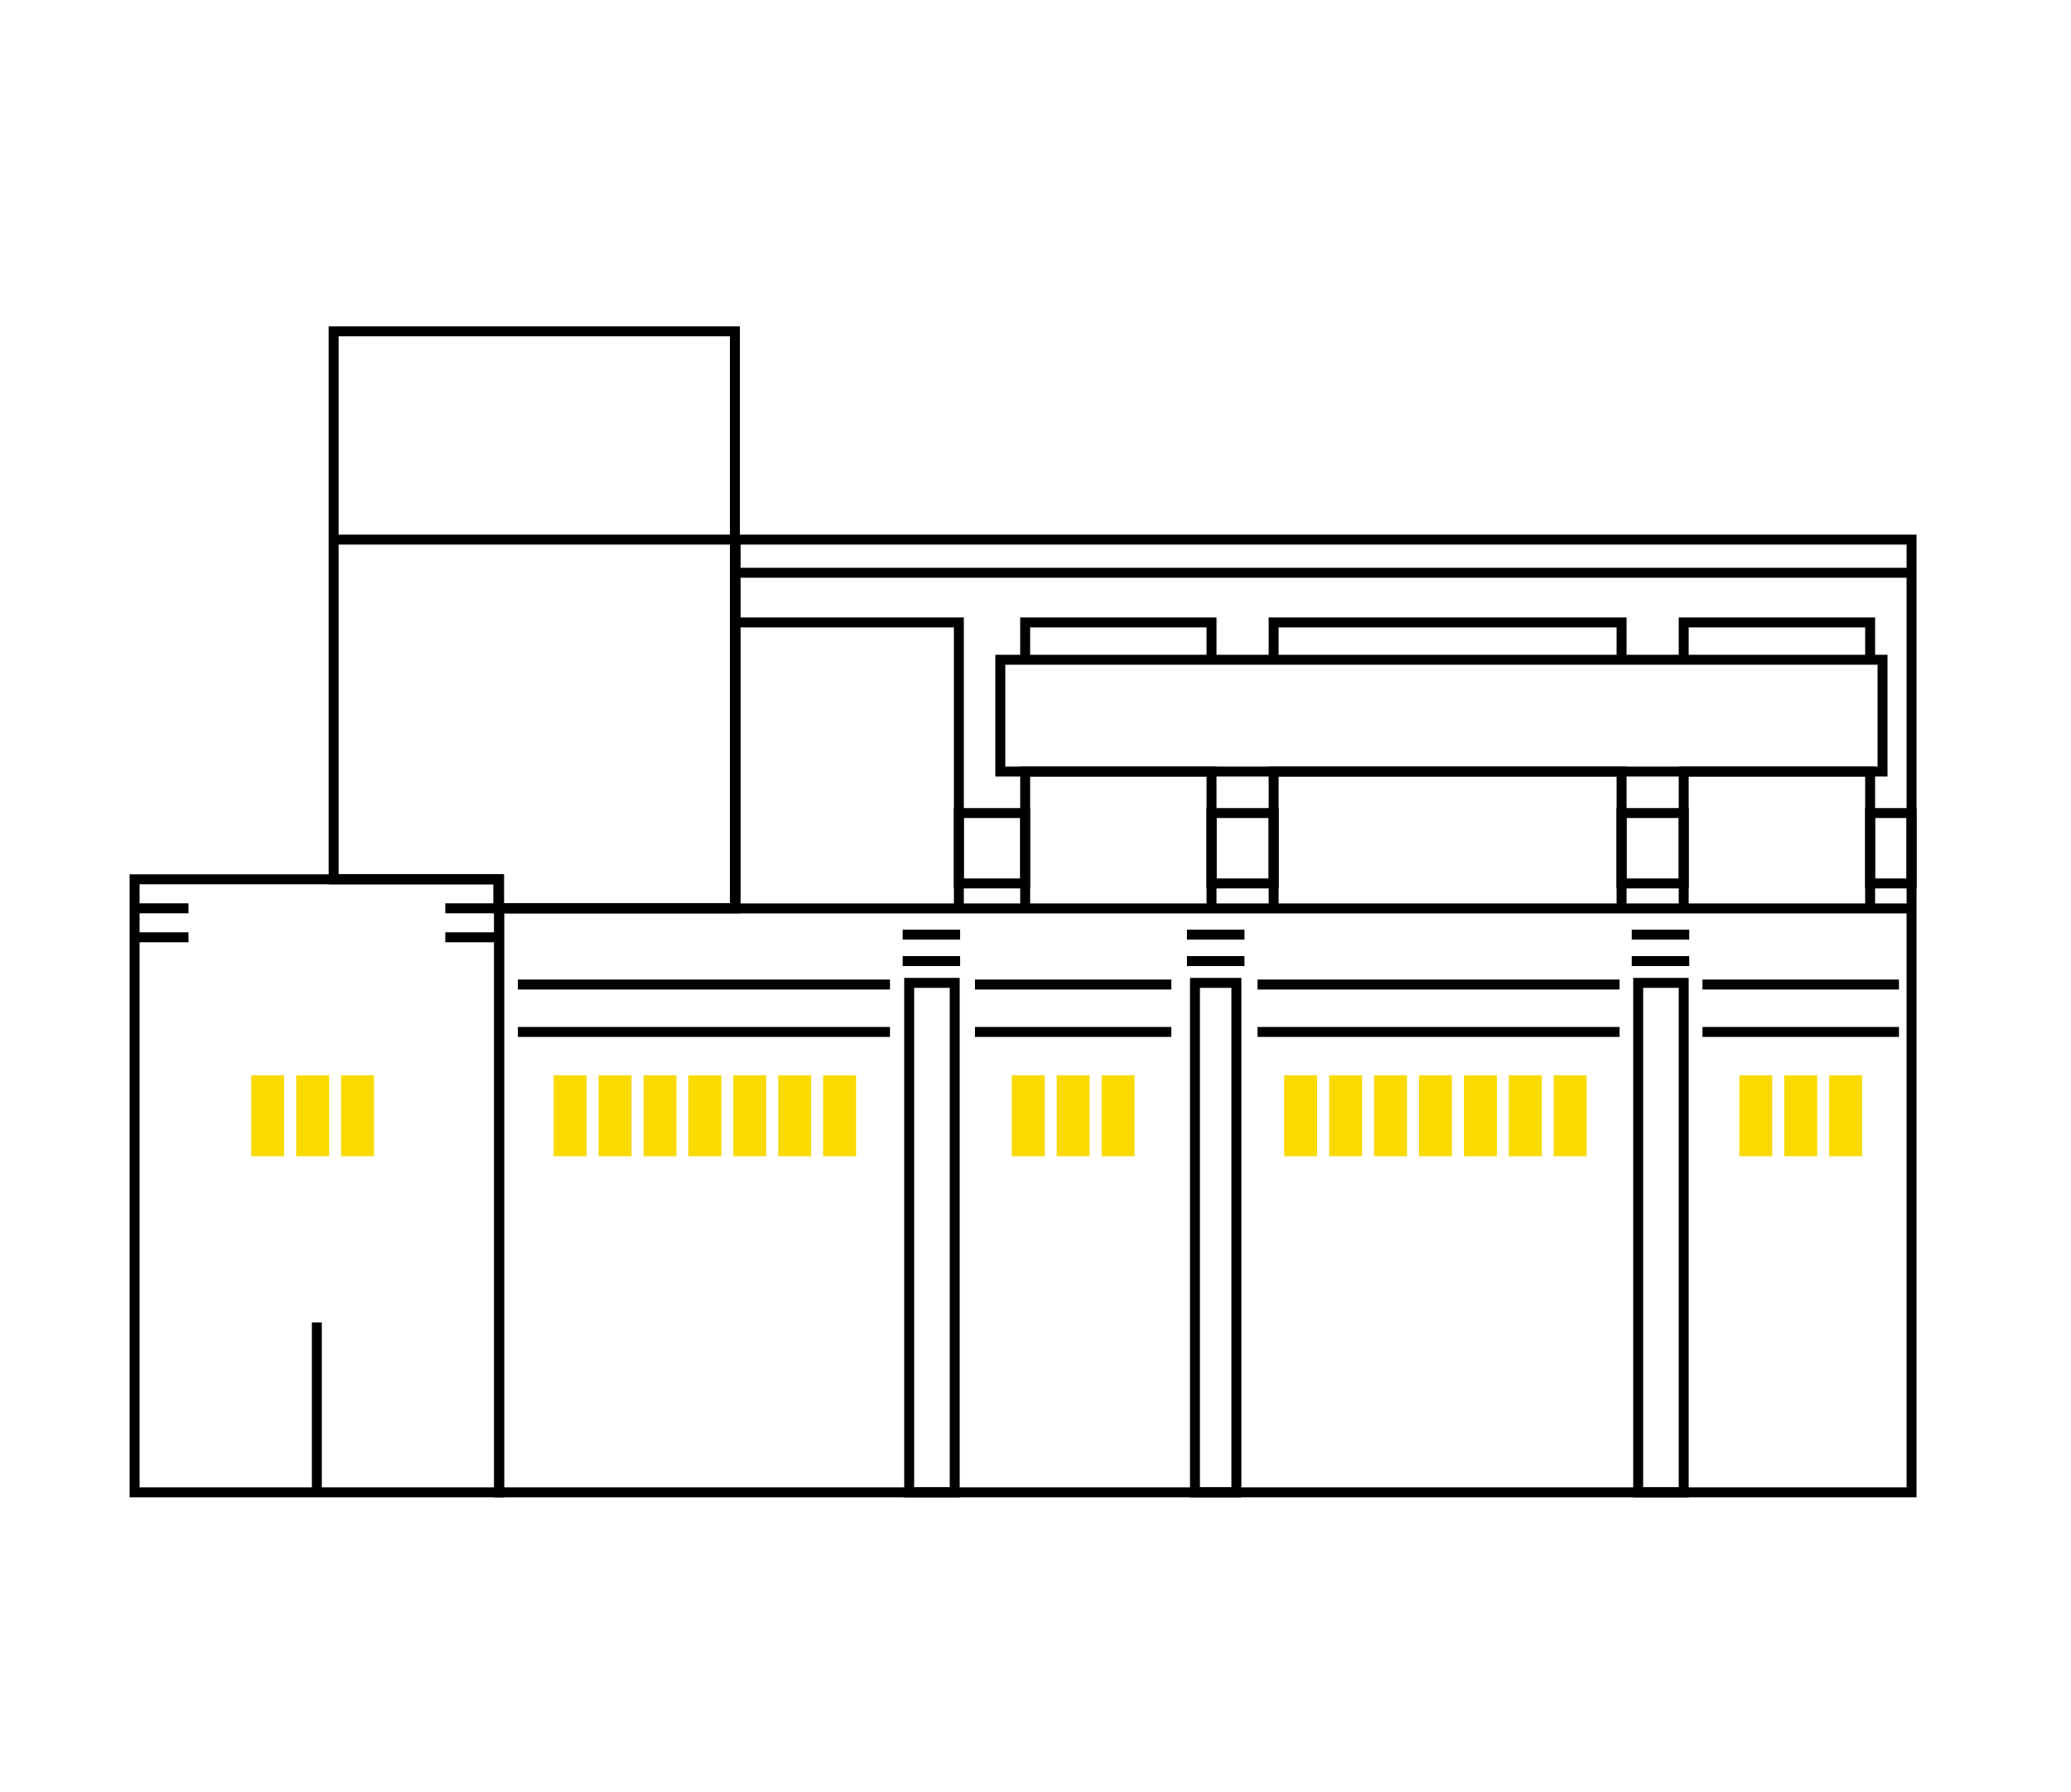 <svg width="104" height="90" viewBox="0 0 104 90" fill="none" xmlns="http://www.w3.org/2000/svg">
<g clip-path="url(#clip0_1952_7669)">
<path d="M95.993 45.613H36.94V27.096L95.993 27.096V45.613ZM95.993 45.613V74.936H25.064V45.613H95.993Z" stroke="black" stroke-width="0.5" stroke-miterlimit="10"/>
<path d="M36.901 45.608H25.022V44.152H16.752V16.638H36.901V45.608Z" stroke="black" stroke-width="0.5" stroke-miterlimit="10"/>
<path d="M25.064 44.152H6.76V74.936H25.064V44.152Z" stroke="black" stroke-width="0.5" stroke-miterlimit="10"/>
<path fill-rule="evenodd" clip-rule="evenodd" d="M12.619 53.997H14.273V58.057H12.619V53.997ZM27.803 53.997H29.457V58.057H27.803V53.997ZM66.144 53.997H64.49V58.057H66.144V53.997ZM68.401 53.997H66.747V58.057H68.401V53.997ZM69.002 53.997H70.655V58.057H69.002V53.997ZM72.91 53.997H71.257V58.057H72.91V53.997ZM73.513 53.997H75.167V58.057H73.513V53.997ZM77.422 53.997H75.768V58.057H77.422V53.997ZM78.023 53.997H79.676V58.057H78.023V53.997ZM88.999 53.997H87.345V58.057H88.999V53.997ZM89.6 53.997H91.254V58.057H89.6V53.997ZM93.51 53.997H91.857V58.057H93.51V53.997ZM31.714 53.997H30.06V58.057H31.714V53.997ZM32.315 53.997H33.968V58.057H32.315V53.997ZM36.223 53.997H34.569V58.057H36.223V53.997ZM36.826 53.997H38.48V58.057H36.826V53.997ZM40.734 53.997H39.081V58.057H40.734V53.997ZM41.336 53.997H42.989V58.057H41.336V53.997ZM52.462 53.997H50.808V58.057H52.462V53.997ZM53.065 53.997H54.718V58.057H53.065V53.997ZM56.973 53.997H55.319V58.057H56.973V53.997ZM16.527 53.997H14.874V58.057H16.527V53.997ZM17.129 53.997H18.782V58.057H17.129V53.997Z" fill="#FADA00"/>
<path d="M59.606 48.26H62.496" stroke="black" stroke-width="0.5" stroke-miterlimit="10"/>
<path d="M59.606 46.931H62.496" stroke="black" stroke-width="0.5" stroke-miterlimit="10"/>
<path d="M62.088 49.352H60.008V74.936H62.088V49.352Z" stroke="black" stroke-width="0.5" stroke-miterlimit="10"/>
<path d="M81.941 48.26H84.831" stroke="black" stroke-width="0.5" stroke-miterlimit="10"/>
<path d="M63.147 49.437H81.33" stroke="black" stroke-width="0.5" stroke-miterlimit="10"/>
<path d="M63.147 51.817H81.33" stroke="black" stroke-width="0.5" stroke-miterlimit="10"/>
<path d="M26.004 49.437H44.691" stroke="black" stroke-width="0.5" stroke-miterlimit="10"/>
<path d="M26.004 51.817H44.691" stroke="black" stroke-width="0.5" stroke-miterlimit="10"/>
<path d="M48.959 49.437H58.824" stroke="black" stroke-width="0.5" stroke-miterlimit="10"/>
<path d="M48.959 51.817H58.824" stroke="black" stroke-width="0.5" stroke-miterlimit="10"/>
<path d="M85.494 49.437H95.36" stroke="black" stroke-width="0.5" stroke-miterlimit="10"/>
<path d="M85.494 51.817H95.36" stroke="black" stroke-width="0.5" stroke-miterlimit="10"/>
<path d="M81.941 46.931H84.831" stroke="black" stroke-width="0.5" stroke-miterlimit="10"/>
<path d="M84.552 49.352H82.264V74.936H84.552V49.352Z" stroke="black" stroke-width="0.5" stroke-miterlimit="10"/>
<path d="M6.76 47.064H9.464" stroke="black" stroke-width="0.5" stroke-miterlimit="10"/>
<path d="M6.76 45.608H9.464" stroke="black" stroke-width="0.5" stroke-miterlimit="10"/>
<path d="M22.36 47.064H25.064" stroke="black" stroke-width="0.5" stroke-miterlimit="10"/>
<path d="M22.36 45.608H25.064" stroke="black" stroke-width="0.5" stroke-miterlimit="10"/>
<path d="M45.329 48.26H48.218" stroke="black" stroke-width="0.5" stroke-miterlimit="10"/>
<path d="M45.329 46.931H48.218" stroke="black" stroke-width="0.5" stroke-miterlimit="10"/>
<path d="M47.944 49.352H45.656V74.936H47.944V49.352Z" stroke="black" stroke-width="0.5" stroke-miterlimit="10"/>
<path d="M15.912 66.408V74.98" stroke="black" stroke-width="0.5" stroke-miterlimit="10"/>
<path d="M36.92 28.76L95.992 28.76" stroke="black" stroke-width="0.5" stroke-miterlimit="10"/>
<path d="M16.952 27.096H36.92" stroke="black" stroke-width="0.5" stroke-miterlimit="10"/>
<path d="M36.92 31.256H48.152V45.608" stroke="black" stroke-width="0.5" stroke-miterlimit="10"/>
<path d="M51.48 45.608V38.744H60.84V45.608" stroke="black" stroke-width="0.5" stroke-miterlimit="10"/>
<path d="M51.48 33.128V31.256H60.84V33.128" stroke="black" stroke-width="0.5" stroke-miterlimit="10"/>
<path d="M51.48 40.824H48.152V44.36H51.48V40.824Z" stroke="black" stroke-width="0.5" stroke-miterlimit="10"/>
<path d="M63.96 40.824H60.84V44.36H63.96V40.824Z" stroke="black" stroke-width="0.5" stroke-miterlimit="10"/>
<path d="M84.552 40.824H81.432V44.36H84.552V40.824Z" stroke="black" stroke-width="0.5" stroke-miterlimit="10"/>
<path d="M63.96 33.128V31.256H81.432V33.128" stroke="black" stroke-width="0.5" stroke-miterlimit="10"/>
<path d="M63.96 45.608V38.744H81.432V45.608" stroke="black" stroke-width="0.5" stroke-miterlimit="10"/>
<path d="M84.552 33.128V31.256H93.912V33.128" stroke="black" stroke-width="0.5" stroke-miterlimit="10"/>
<path d="M84.552 45.608V38.744H93.912V45.608" stroke="black" stroke-width="0.5" stroke-miterlimit="10"/>
<path d="M95.992 40.824H93.912V44.36H95.992V40.824Z" stroke="black" stroke-width="0.5" stroke-miterlimit="10"/>
<path d="M94.536 33.128H50.232V38.744H94.536V33.128Z" stroke="black" stroke-width="0.5" stroke-miterlimit="10"/>
</g>
<defs>
<clipPath id="clip0_1952_7669">
<rect width="104" height="71.989" fill="white" transform="translate(0 9)"/>
</clipPath>
</defs>
</svg>
